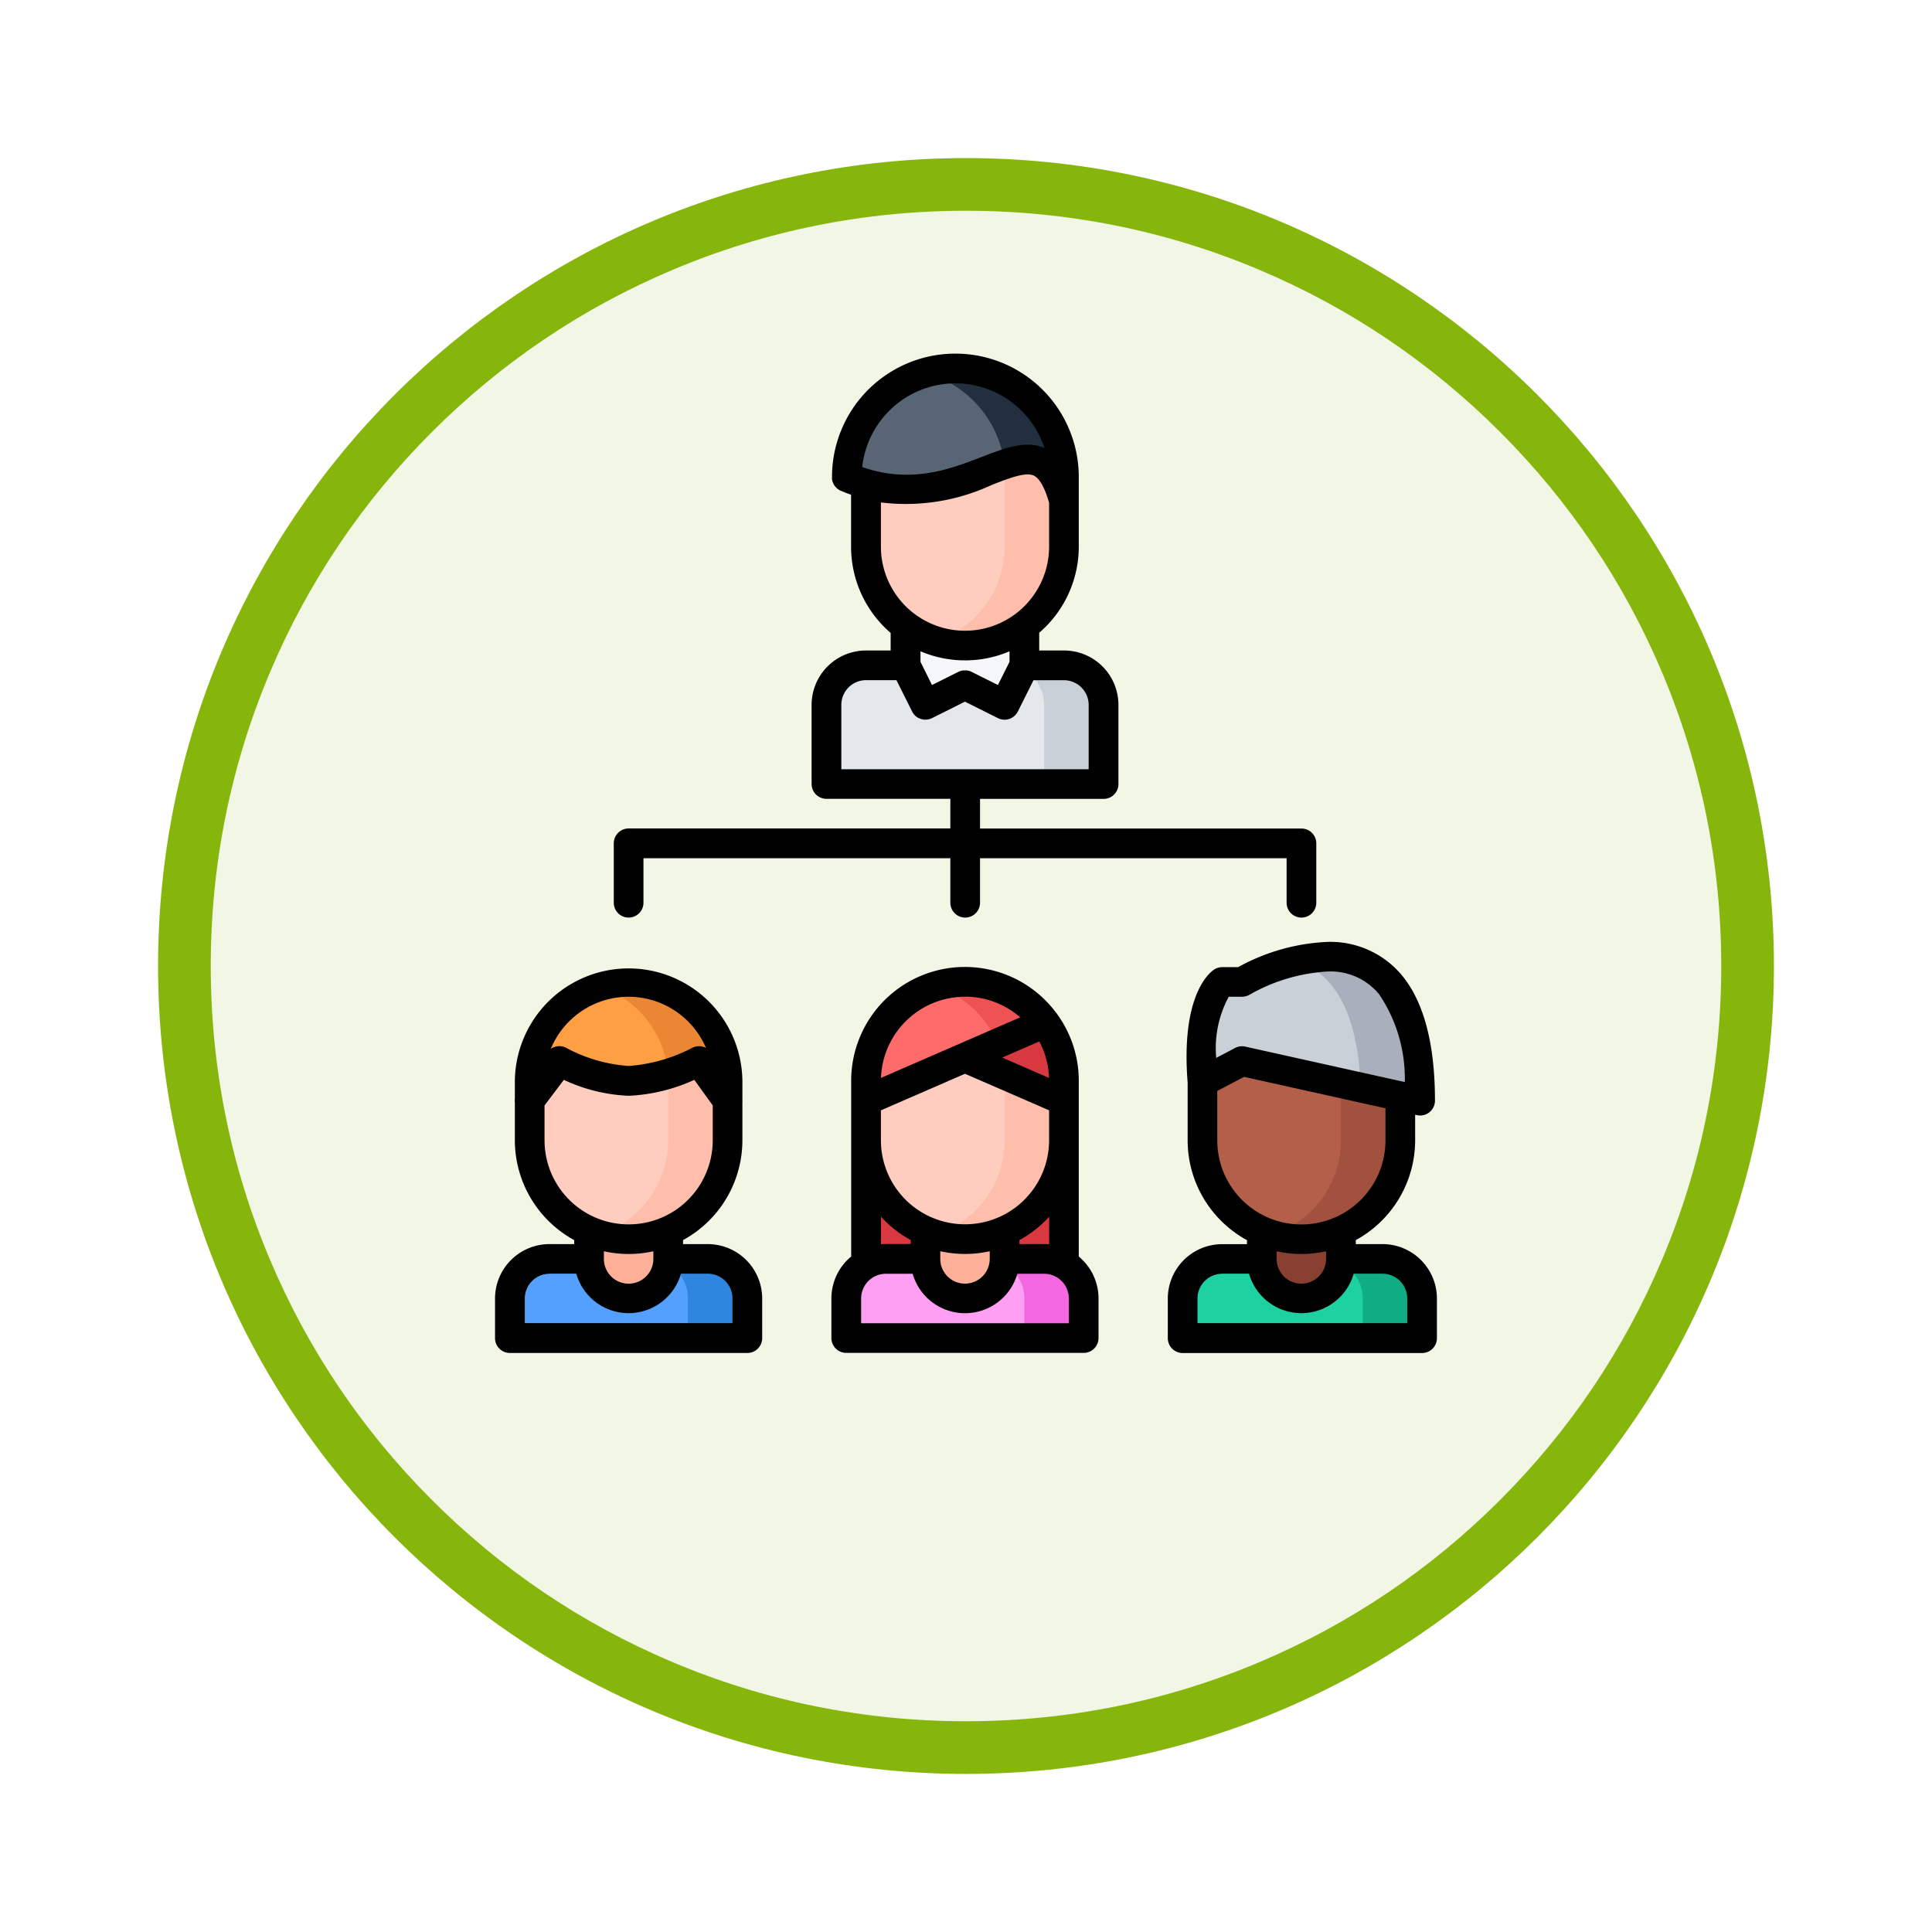 <svg xmlns="http://www.w3.org/2000/svg" xmlns:xlink="http://www.w3.org/1999/xlink" width="110" height="110" viewBox="0 0 110 110">
  <defs>
    <filter id="Trazado_982547" x="0" y="0" width="110" height="110" filterUnits="userSpaceOnUse">
      <feOffset dy="3" input="SourceAlpha"/>
      <feGaussianBlur stdDeviation="3" result="blur"/>
      <feFlood flood-opacity="0.161"/>
      <feComposite operator="in" in2="blur"/>
      <feComposite in="SourceGraphic"/>
    </filter>
  </defs>
  <g id="Grupo_1183743" data-name="Grupo 1183743" transform="translate(-372.044 -2814)">
    <g id="Grupo_1181545" data-name="Grupo 1181545" transform="translate(-5.417 -130)">
      <g id="Grupo_1177562" data-name="Grupo 1177562" transform="translate(0 -12113)">
        <g id="Grupo_1173147" data-name="Grupo 1173147" transform="translate(386.461 15063)">
          <g id="Grupo_1163801" data-name="Grupo 1163801" transform="translate(0 0)">
            <g id="Grupo_1163014" data-name="Grupo 1163014">
              <g id="Grupo_1157015" data-name="Grupo 1157015" transform="translate(0 0)">
                <g id="Grupo_1155792" data-name="Grupo 1155792" transform="translate(0 0)">
                  <g id="Grupo_1154703" data-name="Grupo 1154703">
                    <g id="Grupo_1150789" data-name="Grupo 1150789">
                      <g id="Grupo_1154212" data-name="Grupo 1154212">
                        <g id="Grupo_1152583" data-name="Grupo 1152583">
                          <g id="Grupo_1146973" data-name="Grupo 1146973" transform="translate(0 0)">
                            <g id="Grupo_1146954" data-name="Grupo 1146954">
                              <g transform="matrix(1, 0, 0, 1, -9, -6)" filter="url(#Trazado_982547)">
                                <g id="Trazado_982547-2" data-name="Trazado 982547" transform="translate(9 6)" fill="#f2f7e5">
                                  <path d="M 46 90.5 C 39.992 90.5 34.164 89.324 28.679 87.003 C 23.38 84.762 18.621 81.553 14.534 77.466 C 10.446 73.379 7.238 68.62 4.996 63.321 C 2.676 57.836 1.5 52.008 1.5 46 C 1.5 39.992 2.676 34.164 4.996 28.679 C 7.238 23.38 10.446 18.621 14.534 14.534 C 18.621 10.446 23.38 7.238 28.679 4.996 C 34.164 2.676 39.992 1.5 46 1.5 C 52.008 1.5 57.836 2.676 63.321 4.996 C 68.62 7.238 73.379 10.446 77.466 14.534 C 81.554 18.621 84.762 23.38 87.004 28.679 C 89.324 34.164 90.5 39.992 90.5 46 C 90.5 52.008 89.324 57.836 87.004 63.321 C 84.762 68.62 81.554 73.379 77.466 77.466 C 73.379 81.553 68.62 84.762 63.321 87.003 C 57.836 89.324 52.008 90.5 46 90.5 Z" stroke="none"/>
                                  <path d="M 46 3 C 40.194 3 34.563 4.136 29.263 6.378 C 24.143 8.544 19.544 11.644 15.594 15.594 C 11.644 19.544 8.544 24.143 6.378 29.263 C 4.137 34.563 3 40.194 3 46 C 3 51.806 4.137 57.437 6.378 62.737 C 8.544 67.857 11.644 72.455 15.594 76.405 C 19.544 80.355 24.143 83.456 29.263 85.622 C 34.563 87.863 40.194 89 46 89 C 51.806 89 57.437 87.863 62.737 85.622 C 67.857 83.456 72.456 80.355 76.406 76.405 C 80.356 72.455 83.456 67.857 85.622 62.737 C 87.864 57.437 89 51.806 89 46 C 89 40.194 87.864 34.563 85.622 29.263 C 83.456 24.143 80.356 19.544 76.406 15.594 C 72.456 11.644 67.857 8.544 62.737 6.378 C 57.437 4.136 51.806 3 46 3 M 46 -7.62939453125e-06 C 71.405 -7.62939453125e-06 92 20.595 92 46 C 92 71.405 71.405 92 46 92 C 20.595 92 7.62939453125e-06 71.405 7.62939453125e-06 46 C 7.62939453125e-06 20.595 20.595 -7.62939453125e-06 46 -7.62939453125e-06 Z" stroke="none" fill="#86b60c"/>
                                </g>
                              </g>
                            </g>
                          </g>
                        </g>
                      </g>
                    </g>
                  </g>
                </g>
              </g>
            </g>
          </g>
        </g>
      </g>
    </g>
    <g id="jerarquia_1_" data-name="jerarquia (1)" transform="translate(385.524 2834.136)">
      <path id="Trazado_1044000" data-name="Trazado 1044000" d="M33.556,463.831a2.252,2.252,0,0,1,2.253,2.253v2.253H22.29v-2.253a2.253,2.253,0,0,1,2.253-2.253Z" transform="translate(-6.74 -412.29)" fill="#54a0ff"/>
      <path id="Trazado_1044001" data-name="Trazado 1044001" d="M96.636,463.831h-3.38a2.252,2.252,0,0,1,2.253,2.253v2.253h3.38v-2.253A2.252,2.252,0,0,0,96.636,463.831Z" transform="translate(-69.821 -412.29)" fill="#2e86de"/>
      <path id="Trazado_1044002" data-name="Trazado 1044002" d="M67.35,449.466v1.6a2.253,2.253,0,0,1-4.506,0v-1.6h0a5.644,5.644,0,0,0,4.506,0Z" transform="translate(-42.788 -399.52)" fill="#ffb098"/>
      <path id="Trazado_1044003" data-name="Trazado 1044003" d="M43.695,366.953a5.633,5.633,0,1,1-11.266,0v-2.262l1.69-2.244a9.59,9.59,0,0,0,3.943,1.128,10.106,10.106,0,0,0,4.014-1.128l1.619,2.247Z" transform="translate(-15.753 -322.172)" fill="#ffcdbf"/>
      <path id="Trazado_1044004" data-name="Trazado 1044004" d="M73.625,362.447a11.677,11.677,0,0,1-1.761.726v3.78a5.621,5.621,0,0,1-3.942,5.374,5.631,5.631,0,0,0,7.322-5.374v-2.259Z" transform="translate(-47.302 -322.172)" fill="#ffbeab"/>
      <path id="Trazado_1044005" data-name="Trazado 1044005" d="M43.695,327.528v1.121L42.076,326.4a10.1,10.1,0,0,1-4.014,1.128,9.589,9.589,0,0,1-3.943-1.128l-1.69,2.244v-1.118a5.633,5.633,0,0,1,11.266,0Z" transform="translate(-15.753 -286.126)" fill="#ff9f43"/>
      <path id="Trazado_1044006" data-name="Trazado 1044006" d="M69.6,321.894a5.627,5.627,0,0,0-1.69.258,5.635,5.635,0,0,1,3.927,4.979,11.689,11.689,0,0,0,1.777-.731l1.619,2.248v-1.121A5.632,5.632,0,0,0,69.6,321.894Z" transform="translate(-47.295 -286.125)" fill="#ea8634"/>
      <path id="Trazado_1044007" data-name="Trazado 1044007" d="M378.4,463.843a2.252,2.252,0,0,1,2.253,2.253v2.253H367.017V466.1a2.253,2.253,0,0,1,2.253-2.253Z" transform="translate(-313.161 -412.301)" fill="#1dd1a1"/>
      <path id="Trazado_1044008" data-name="Trazado 1044008" d="M442.377,463.843H439a2.252,2.252,0,0,1,2.253,2.253v2.253h3.38V466.1A2.252,2.252,0,0,0,442.377,463.843Z" transform="translate(-377.143 -412.301)" fill="#10ac84"/>
      <path id="Trazado_1044009" data-name="Trazado 1044009" d="M189.031,159.681h9.013a2.251,2.251,0,0,1,2.253,2.253v4.506H184.525v-4.507a2.253,2.253,0,0,1,2.253-2.253h2.253Z" transform="translate(-150.948 -141.936)" fill="#e4e8eb"/>
      <path id="Trazado_1044010" data-name="Trazado 1044010" d="M279.148,159.69h-3.38a2.251,2.251,0,0,1,2.253,2.253v4.506h3.38v-4.506A2.251,2.251,0,0,0,279.148,159.69Z" transform="translate(-232.052 -141.945)" fill="#cad0d7"/>
      <path id="Trazado_1044011" data-name="Trazado 1044011" d="M207.318,13.783v1.344c-1.524-5.595-4.977.845-11.266-.957a9.309,9.309,0,0,1-1.094-.388,6.18,6.18,0,1,1,12.36,0Z" transform="translate(-160.221 -6.758)" fill="#576574"/>
      <path id="Trazado_1044012" data-name="Trazado 1044012" d="M216.068,56.612v2.616a5.618,5.618,0,0,1-2.253,4.505h0a5.634,5.634,0,0,1-9.013-4.506V55.657h0C211.091,57.457,214.544,51.018,216.068,56.612Z" transform="translate(-168.972 -48.243)" fill="#ffcdbf"/>
      <path id="Trazado_1044013" data-name="Trazado 1044013" d="M244.231,54.548V59.23a5.618,5.618,0,0,1-2.253,4.505h0a5.617,5.617,0,0,1-1.689.867,5.634,5.634,0,0,0,5.069-.867h0a5.617,5.617,0,0,0,2.253-4.505V56.614C246.915,54.06,245.817,54.015,244.231,54.548Z" transform="translate(-200.514 -48.245)" fill="#ffbeab"/>
      <path id="Trazado_1044014" data-name="Trazado 1044014" d="M231.838,139.4v2.253l-1.127,2.253-2.253-1.128-2.253,1.128-1.127-2.253h0V139.4a5.63,5.63,0,0,0,6.759,0Z" transform="translate(-186.995 -123.913)" fill="#f4f6f8"/>
      <path id="Trazado_1044015" data-name="Trazado 1044015" d="M412.076,449.478v1.6a2.253,2.253,0,0,1-4.506,0v-1.6h0a5.644,5.644,0,0,0,4.506,0Z" transform="translate(-349.208 -399.531)" fill="#884130"/>
      <path id="Trazado_1044016" data-name="Trazado 1044016" d="M388.421,366.965a5.633,5.633,0,1,1-11.266,0v-3.322l2.253-1.184,9.013,2Z" transform="translate(-322.173 -322.182)" fill="#b45f4a"/>
      <path id="Trazado_1044017" data-name="Trazado 1044017" d="M416.59,373.724v3.255a5.621,5.621,0,0,1-3.942,5.374,5.631,5.631,0,0,0,7.322-5.374v-2.5Z" transform="translate(-353.722 -332.196)" fill="#a1513d"/>
      <path id="Trazado_1044018" data-name="Trazado 1044018" d="M387.927,316.915l-9.013-2-2.253,1.184c-.381-4.658,1.127-5.69,1.127-5.69h1.127s10.139-6.074,10.139,6.761Z" transform="translate(-321.679 -274.635)" fill="#cad0d7"/>
      <path id="Trazado_1044019" data-name="Trazado 1044019" d="M424.9,309.2c1.909.6,3.538,2.514,3.695,7.216l2.266.5,1.127.25C431.984,309,427.883,308.489,424.9,309.2Z" transform="translate(-364.61 -274.636)" fill="#a9b0bb"/>
      <rect id="Rectángulo_415696" data-name="Rectángulo 415696" width="11.266" height="7.886" transform="translate(35.83 44.783)" fill="#d83941"/>
      <path id="Trazado_1044020" data-name="Trazado 1044020" d="M205.93,463.843a2.253,2.253,0,0,1,2.253,2.253v2.253H194.664V466.1a2.256,2.256,0,0,1,2.253-2.253Z" transform="translate(-159.96 -412.301)" fill="#ff9ff3"/>
      <path id="Trazado_1044021" data-name="Trazado 1044021" d="M269.01,463.843h-3.38a2.252,2.252,0,0,1,2.253,2.253v2.253h3.38V466.1A2.252,2.252,0,0,0,269.01,463.843Z" transform="translate(-223.04 -412.301)" fill="#f368e0"/>
      <path id="Trazado_1044022" data-name="Trazado 1044022" d="M239.723,449.478v1.6a2.253,2.253,0,0,1-4.506,0v-1.6h0a5.644,5.644,0,0,0,4.506,0Z" transform="translate(-196.007 -399.531)" fill="#ffb098"/>
      <path id="Trazado_1044023" data-name="Trazado 1044023" d="M216.068,365.388a5.633,5.633,0,1,1-11.266,0v-2.254l5.633-2.449,5.633,2.449Z" transform="translate(-168.972 -320.605)" fill="#ffcdbf"/>
      <path id="Trazado_1044024" data-name="Trazado 1044024" d="M244.237,369.5v3.724A5.621,5.621,0,0,1,240.3,378.6a5.631,5.631,0,0,0,7.322-5.374V370.97Z" transform="translate(-200.521 -328.441)" fill="#ffbeab"/>
      <path id="Trazado_1044025" data-name="Trazado 1044025" d="M261.127,346.2v1.068l-5.633-2.449,4.56-1.984a5.6,5.6,0,0,1,1.073,3.306Z" transform="translate(-214.031 -304.735)" fill="#ee5253"/>
      <path id="Trazado_1044026" data-name="Trazado 1044026" d="M215,324.221l-4.56,1.984-5.633,2.449v-1.127A5.633,5.633,0,0,1,215,324.221Z" transform="translate(-168.972 -286.126)" fill="#ff6b6b"/>
      <path id="Trazado_1044027" data-name="Trazado 1044027" d="M274.762,342.83l-2.722,1.184a5.609,5.609,0,0,1,.4,1.774l3.392,1.475v-1.126A5.6,5.6,0,0,0,274.762,342.83Z" transform="translate(-228.738 -304.735)" fill="#d83941"/>
      <path id="Trazado_1044028" data-name="Trazado 1044028" d="M241.637,321.906q-.092.005-.183.014l-.086.008c-.069.007-.138.016-.207.026l-.049.007c-.08.012-.159.027-.238.042l-.1.021-.149.034-.1.026-.154.044-.084.025a5.646,5.646,0,0,1,3.528,3.252l2.722-1.184a5.624,5.624,0,0,0-4.56-2.326c-.087,0-.174,0-.261.007Z" transform="translate(-200.514 -286.126)" fill="#ee5253"/>
      <path id="Trazado_1044029" data-name="Trazado 1044029" d="M236.743,7.6a6.185,6.185,0,0,0-1.729.247,6.184,6.184,0,0,1,4.526,5.211c1.587-.534,2.686-.489,3.382,2.066V13.784A6.18,6.18,0,0,0,236.743,7.6Z" transform="translate(-195.826 -6.759)" fill="#222f3e"/>
      <path id="Trazado_1044030" data-name="Trazado 1044030" d="M371.638,318.575h-1.525v-.227a6.483,6.483,0,0,0,3.38-5.687h0v-1.45l.1.022a.845.845,0,0,0,1.028-.825c0-3.2-.623-5.589-1.852-7.1a5.3,5.3,0,0,0-4.271-1.939,11.534,11.534,0,0,0-5.083,1.437h-.905a.845.845,0,0,0-.477.148c-.318.218-1.882,1.551-1.494,6.418v3.292s0,.006,0,.009a6.483,6.483,0,0,0,3.379,5.678v.227h-1.408a3.1,3.1,0,0,0-3.1,3.1v2.253a.845.845,0,0,0,.845.845h13.632a.845.845,0,0,0,.845-.845v-2.253A3.1,3.1,0,0,0,371.638,318.575Zm-6.032.845v-.438a6.436,6.436,0,0,0,2.816,0v.437h0a1.408,1.408,0,1,1-2.816,0Zm-2.727-14.928h.757a.848.848,0,0,0,.433-.12,10.139,10.139,0,0,1,4.427-1.317,3.571,3.571,0,0,1,2.959,1.314,8.6,8.6,0,0,1,1.449,4.98h0a.815.815,0,0,0-.136-.03l-8.949-1.989a.845.845,0,0,0-.576.077l-1.077.566A6.152,6.152,0,0,1,362.879,304.492Zm-.652,8.168s0,0,0,0v-2.807l1.527-.8,8.049,1.789v1.826a4.788,4.788,0,0,1-9.576,0Zm.282,7.6h1.526a3.1,3.1,0,0,0,5.96,0h1.639a1.41,1.41,0,0,1,1.408,1.408v1.408H361.1v-1.408A1.41,1.41,0,0,1,362.508,320.264Z" transform="translate(-306.4 -267.877)"/>
      <path id="Trazado_1044031" data-name="Trazado 1044031" d="M26.822,330.068H25.409v-.227a6.483,6.483,0,0,0,3.38-5.687v-2.176a.829.829,0,0,0,0-.153v-1.051a6.478,6.478,0,0,0-12.955-.009s0,.006,0,.009v1.008a.849.849,0,0,0,0,.238v2.134s0,.006,0,.009a6.483,6.483,0,0,0,3.379,5.678v.227H17.805a3.1,3.1,0,0,0-3.1,3.1v2.253a.845.845,0,0,0,.845.845H29.071a.845.845,0,0,0,.845-.845v-2.253A3.1,3.1,0,0,0,26.822,330.068Zm-5.919.845v-.438a6.434,6.434,0,0,0,2.816,0v.438h0a1.408,1.408,0,0,1-2.816,0h0Zm1.408-14.928a4.8,4.8,0,0,1,4.406,2.914.846.846,0,0,0-.791,0,9.3,9.3,0,0,1-3.615,1.027,8.785,8.785,0,0,1-3.533-1.021.844.844,0,0,0-.9.049A4.8,4.8,0,0,1,22.312,315.985Zm-4.788,8.168s0,0,0,0v-1.977l1.1-1.46a9.605,9.605,0,0,0,3.688.907,10.013,10.013,0,0,0,3.74-.907l1.049,1.455v1.986a4.788,4.788,0,0,1-9.576,0Zm.282,7.6h1.526a3.1,3.1,0,0,0,5.96,0h1.526a1.41,1.41,0,0,1,1.408,1.408v1.408H16.4v-1.408A1.41,1.41,0,0,1,17.805,331.757Z" transform="translate(0 -279.37)"/>
      <path id="Trazado_1044032" data-name="Trazado 1044032" d="M75.537,31.262a.845.845,0,1,0,1.69,0V28.727H94.7v2.535a.845.845,0,1,0,1.69,0V28.727h17.455v2.535a.845.845,0,1,0,1.69,0v-3.38a.845.845,0,0,0-.845-.845h-18.3V25.349h7.035a.845.845,0,0,0,.845-.845V20a3.1,3.1,0,0,0-3.094-3.1H99.759v-1.01a6.464,6.464,0,0,0,2.253-4.9V7.025s0,0,0,0a7.025,7.025,0,0,0-14.05-.005.867.867,0,0,0,0,.095c0,.009,0,.017,0,.026s0,.036.008.054.008.033.012.049,0,.019.007.029.012.036.019.053.005.016.009.024.015.033.022.049l.013.026c.007.014.015.027.023.04l.019.032.022.03c.009.013.018.025.028.037l.019.022c.012.014.023.027.036.04l.018.017c.014.013.028.026.042.038l.023.017.042.031.045.028.024.015a.841.841,0,0,0,.083.039c.193.082.384.155.572.222v2.957s0,.006,0,.009a6.464,6.464,0,0,0,2.253,4.9V16.9H89.9A3.1,3.1,0,0,0,86.8,20V24.5a.845.845,0,0,0,.845.845H94.7v1.688H76.382a.845.845,0,0,0-.845.845v3.379ZM94.987,1.69a5.344,5.344,0,0,1,5.069,3.674c-1.075-.442-2.241.005-3.58.521-1.8.692-4,1.542-6.794.571A5.343,5.343,0,0,1,94.987,1.69Zm-4.241,9.295s0,0,0,0V8.47a11.588,11.588,0,0,0,6.337-1.007c1.035-.4,1.928-.743,2.382-.514.32.162.616.693.857,1.538v2.5a4.788,4.788,0,0,1-9.576,0Zm4.788,6.478a6.442,6.442,0,0,0,2.535-.517v.6l-.66,1.319-1.5-.749-.016-.007-.042-.018-.038-.015-.038-.012-.043-.012-.035-.007-.046-.008-.035,0-.045,0h-.08l-.043,0-.037,0-.044.008-.036.008-.042.012-.039.013-.037.014-.043.019-.016.007-1.5.749L93,17.545v-.6A6.448,6.448,0,0,0,95.534,17.462ZM89.9,18.589h1.731l.893,1.786h0a.846.846,0,0,0,.052.088l.01.017a.836.836,0,0,0,.15.163l.01.01a.842.842,0,0,0,.191.116l.007,0c.024.01.049.018.073.026l.035.012.024.005a.785.785,0,0,0,.353.012l.042-.007a.859.859,0,0,0,.087-.026l.007,0c.016-.006.033-.014.049-.021s.029-.011.043-.019h0l1.875-.938,1.875.938a.842.842,0,0,0,1.09-.3.821.821,0,0,0,.044-.073h0l.893-1.786h1.731A1.41,1.41,0,0,1,102.575,20v3.662h-7l-.035,0-.035,0H88.493V20A1.409,1.409,0,0,1,89.9,18.589Z" transform="translate(-54.071)"/>
      <path id="Trazado_1044033" data-name="Trazado 1044033" d="M201.141,330.772v-6.625h0V321.9s0,0,0-.006v-1.074c0-.009,0-.019,0-.028s0-.02,0-.03a6.44,6.44,0,0,0-1.184-3.726.829.829,0,0,0-.1-.137,6.475,6.475,0,0,0-11.674,3.863c0,.009,0,.017,0,.026s0,.021,0,.032V321.9s0,.005,0,.008v2.242s0,0,0,0v6.62a3.093,3.093,0,0,0-1.127,2.388v2.253a.845.845,0,0,0,.845.845h13.519a.845.845,0,0,0,.845-.845V333.16A3.094,3.094,0,0,0,201.141,330.772Zm-12.392,2.388a1.41,1.41,0,0,1,1.408-1.408h1.526a3.1,3.1,0,0,0,5.96,0h1.526a1.41,1.41,0,0,1,1.408,1.408v1.408H188.749V333.16Zm1.126-10.713,4.788-2.082,4.788,2.082v1.7a4.788,4.788,0,1,1-9.576,0s0,0,0,0v-1.7Zm9.018-3.922a4.754,4.754,0,0,1,.554,2.077l-2.665-1.159Zm-5.638,12.381v-.438a6.435,6.435,0,0,0,2.816,0v.438h0a1.408,1.408,0,1,1-2.816,0Zm6.2-.832c-.091-.008-.184-.013-.277-.013h-1.413v-.227a6.521,6.521,0,0,0,1.69-1.329Zm-4.788-14.1a4.766,4.766,0,0,1,3.14,1.178L189.88,320.6A4.793,4.793,0,0,1,194.663,315.979Zm-4.788,12.528a6.518,6.518,0,0,0,1.69,1.329v.227h-1.408c-.1,0-.189,0-.282.013Z" transform="translate(-153.2 -279.365)"/>
    </g>
  </g>
</svg>
